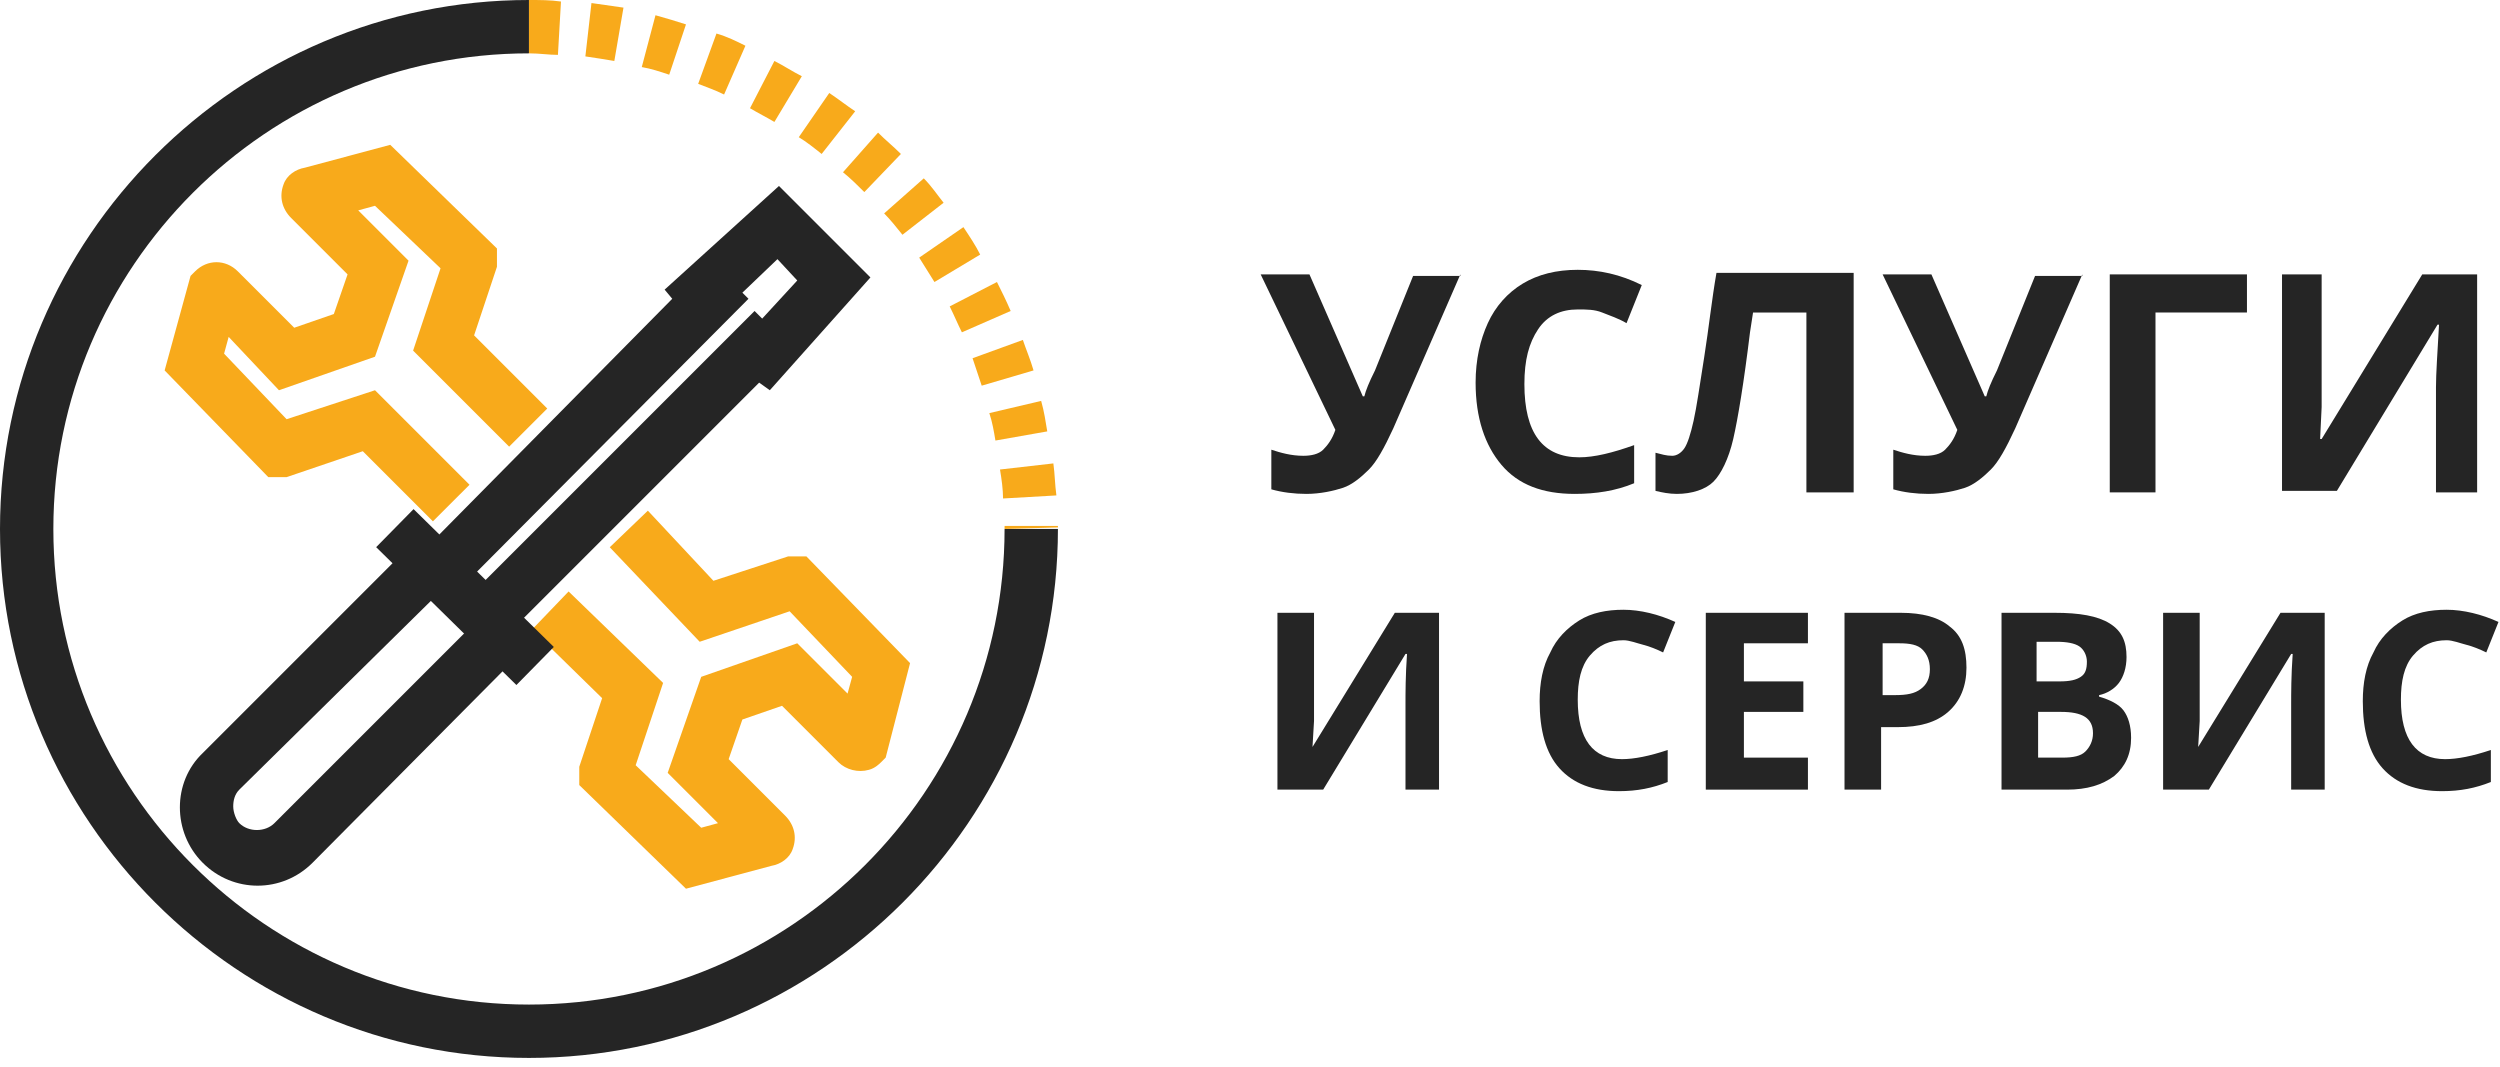 <svg width="164" height="70" viewBox="0 0 164 70" fill="none" xmlns="http://www.w3.org/2000/svg">
<path d="M95.8 18L91.4 28.1C90.8 29.4 90.3 30.3 89.8 30.8C89.3 31.3 88.7 31.8 88.1 32C87.5 32.2 86.6 32.4 85.7 32.4C84.9 32.4 84.1 32.3 83.4 32.1V29.5C84 29.7 84.7 29.9 85.5 29.9C86 29.9 86.5 29.8 86.8 29.5C87.1 29.2 87.4 28.8 87.6 28.2L82.7 18H85.9L89.4 26H89.5C89.6 25.6 89.8 25.1 90.2 24.3L92.7 18.1H95.8V18Z" fill="#252525"/>
<path d="M103.5 20.3C102.4 20.3 101.5 20.7 100.9 21.6C100.3 22.5 100 23.6 100 25.2C100 28.4 101.2 30 103.6 30C104.6 30 105.8 29.7 107.2 29.2V31.7C106 32.2 104.7 32.4 103.3 32.4C101.2 32.4 99.6 31.8 98.5 30.5C97.4 29.2 96.8 27.4 96.8 25.1C96.8 23.6 97.1 22.3 97.6 21.2C98.1 20.1 98.9 19.2 99.9 18.6C100.9 18 102.1 17.7 103.5 17.7C104.9 17.7 106.3 18 107.7 18.7L106.7 21.2C106.2 20.9 105.6 20.7 105.1 20.5C104.6 20.3 104.1 20.3 103.5 20.3Z" fill="#252525"/>
<path d="M121.5 32.3H118.5V20.5H115L114.8 21.8C114.4 25.1 114 27.5 113.7 28.8C113.4 30.1 112.9 31.1 112.4 31.6C111.9 32.1 111 32.4 110 32.4C109.5 32.4 109 32.3 108.6 32.2V29.7C109 29.8 109.3 29.9 109.7 29.9C110 29.9 110.3 29.7 110.5 29.4C110.7 29.1 110.9 28.5 111.1 27.6C111.3 26.7 111.5 25.3 111.8 23.4C112.1 21.5 112.3 19.6 112.6 17.9H121.6V32.3H121.5Z" fill="#252525"/>
<path d="M136.6 18L132.2 28.1C131.6 29.4 131.1 30.3 130.6 30.8C130.1 31.3 129.5 31.8 128.9 32C128.3 32.2 127.4 32.4 126.5 32.4C125.7 32.4 124.9 32.3 124.2 32.1V29.5C124.8 29.7 125.5 29.9 126.3 29.9C126.8 29.9 127.3 29.8 127.6 29.5C127.9 29.2 128.2 28.8 128.4 28.2L123.5 18H126.7L130.2 26H130.3C130.4 25.6 130.6 25.1 131 24.3L133.5 18.1H136.6V18Z" fill="#252525"/>
<path d="M147.4 18V20.5H141.4V32.3H138.4V18H147.4Z" fill="#252525"/>
<path d="M149.6 18H152.3V24.9V26.7L152.2 28.8H152.3L158.9 18H162.5V32.3H159.8V25.4C159.8 24.5 159.9 23.1 160 21.3H159.9L153.3 32.2H149.7V18H149.6Z" fill="#252525"/>
<path d="M84 40.2H86.2V45.8V47.3L86.1 49L91.5 40.2H94.4V51.8H92.2V46.2C92.2 45.5 92.2 44.3 92.3 42.9H92.2L86.8 51.8H83.8V40.2H84Z" fill="#252525"/>
<path d="M106.5 42C105.6 42 104.9 42.3 104.3 43C103.7 43.7 103.5 44.7 103.5 45.9C103.5 48.5 104.5 49.8 106.4 49.8C107.2 49.8 108.2 49.6 109.4 49.2V51.3C108.4 51.7 107.4 51.9 106.2 51.9C104.5 51.9 103.2 51.4 102.3 50.4C101.4 49.4 101 47.9 101 46C101 44.8 101.2 43.7 101.7 42.8C102.1 41.9 102.8 41.2 103.6 40.7C104.4 40.2 105.4 40 106.5 40C107.6 40 108.8 40.3 109.9 40.8L109.1 42.8C108.7 42.6 108.2 42.4 107.8 42.3C107.4 42.2 106.9 42 106.5 42Z" fill="#252525"/>
<path d="M118.6 51.8H111.9V40.2H118.6V42.2H114.4V44.7H118.3V46.7H114.4V49.7H118.6V51.8Z" fill="#252525"/>
<path d="M129 43.8C129 45 128.6 46 127.8 46.7C127 47.4 125.9 47.7 124.5 47.7H123.4V51.8H121V40.2H124.7C126.1 40.2 127.2 40.5 127.9 41.1C128.7 41.7 129 42.6 129 43.8ZM123.5 45.6H124.3C125.1 45.6 125.6 45.5 126 45.2C126.4 44.9 126.6 44.5 126.6 43.9C126.6 43.3 126.4 42.9 126.1 42.6C125.8 42.3 125.3 42.2 124.6 42.2H123.5V45.6Z" fill="#252525"/>
<path d="M131.2 40.2H134.8C136.4 40.2 137.6 40.4 138.4 40.9C139.2 41.4 139.5 42.1 139.5 43.1C139.5 43.8 139.3 44.4 139 44.8C138.7 45.2 138.2 45.5 137.7 45.6V45.7C138.4 45.9 139 46.2 139.3 46.6C139.6 47 139.8 47.6 139.8 48.4C139.8 49.5 139.4 50.3 138.7 50.9C137.9 51.5 136.9 51.8 135.6 51.8H131.3V40.2H131.2ZM133.7 44.7H135.1C135.8 44.7 136.2 44.6 136.5 44.4C136.8 44.2 136.9 43.9 136.9 43.4C136.9 43 136.7 42.6 136.4 42.4C136.1 42.2 135.6 42.1 134.9 42.1H133.6V44.7H133.7ZM133.7 46.7V49.7H135.3C136 49.7 136.5 49.6 136.8 49.3C137.1 49 137.3 48.6 137.3 48.1C137.3 47.1 136.6 46.7 135.2 46.7H133.7Z" fill="#252525"/>
<path d="M142.1 40.2H144.3V45.8V47.3L144.2 49L149.6 40.2H152.5V51.8H150.3V46.2C150.3 45.5 150.3 44.3 150.4 42.9H150.3L144.9 51.8H141.9V40.2H142.1Z" fill="#252525"/>
<path d="M160.5 42C159.6 42 158.9 42.3 158.3 43C157.7 43.7 157.5 44.7 157.5 45.9C157.5 48.5 158.5 49.8 160.4 49.8C161.2 49.8 162.2 49.6 163.4 49.2V51.3C162.4 51.7 161.4 51.9 160.2 51.9C158.5 51.9 157.2 51.4 156.3 50.4C155.4 49.4 155 47.9 155 46C155 44.8 155.2 43.7 155.7 42.8C156.1 41.9 156.8 41.2 157.6 40.7C158.4 40.2 159.4 40 160.5 40C161.6 40 162.8 40.3 163.9 40.8L163.1 42.8C162.7 42.6 162.2 42.4 161.8 42.3C161.4 42.2 160.9 42 160.5 42Z" fill="#252525"/>
<path d="M28.4 34.2L23.8 29.6L18.8 31.3H17.6L10.8 24.3L12.5 18.1L12.8 17.8C13.2 17.4 13.7 17.2 14.2 17.2C14.7 17.2 15.2 17.4 15.6 17.8L19.3 21.5L21.9 20.6L22.8 18L19.1 14.3C18.5 13.7 18.3 12.9 18.6 12.1C18.8 11.5 19.4 11.1 20 11L25.6 9.5L32.6 16.3V17.5L31.1 22L35.9 26.8L33.4 29.3L27.1 23L28.9 17.6L24.6 13.5L23.5 13.8L26.8 17.1L24.6 23.4L18.3 25.6L15 22.1L14.7 23.2L18.8 27.5L24.6 25.6L30.8 31.8L28.4 34.2Z" fill="#F8AA1B"/>
<path d="M45 58.3L38 51.5V50.3L39.5 45.8L34.9 41.3L37.3 38.8L43.5 44.8L41.7 50.2L46 54.3L47.1 54L43.8 50.7L46 44.4L52.3 42.2L55.6 45.5L55.9 44.4L51.8 40.1L45.9 42.1L40 35.9L42.5 33.5L46.8 38.1L51.7 36.5H52.9L59.7 43.5L58.1 49.7L57.8 50C57.7 50.1 57.4 50.4 57 50.5C56.3 50.7 55.5 50.5 55 50L51.3 46.3L48.7 47.2L47.8 49.8L51.5 53.5C52.1 54.1 52.3 54.9 52 55.7C51.8 56.3 51.2 56.7 50.6 56.8L45 58.3Z" fill="#F8AA1B"/>
<path d="M27.13 33.398L24.676 35.894L33.876 44.937L36.33 42.441L27.13 33.398Z" fill="#252525"/>
<path d="M32.9 42L30.4 39.5L49.5 20.4L50 20.9L52.3 18.4L51 17L48.7 19.2L49.1 19.6L29.9 38.9L27.4 36.5L44.1 19.6L43.6 19L51.1 12.2L57.1 18.2L50.5 25.6L49.8 25.1L32.9 42Z" fill="#252525"/>
<path d="M16.9 58.1C15.6 58.1 14.3 57.6 13.3 56.6C11.3 54.6 11.3 51.3 13.3 49.4L26.8 35.9L29.3 38.4L15.7 51.8C15.4 52.1 15.3 52.5 15.3 52.9C15.3 53.3 15.5 53.8 15.7 54C16.3 54.6 17.4 54.6 18 54L31.5 40.5L34 43L20.5 56.6C19.5 57.6 18.2 58.1 16.9 58.1Z" fill="#252525"/>
<path d="M34.7 69.4C15.6 69.4 0 53.8 0 34.7C0 15.6 15.6 0 34.7 0V3.5C17.5 3.5 3.5 17.5 3.5 34.7C3.5 51.9 17.5 65.9 34.7 65.9C51.9 65.9 65.9 51.9 65.9 34.7H69.4C69.4 53.8 53.8 69.4 34.7 69.4Z" fill="#252525"/>
<path d="M65.9 34.7V34.5H69.4V34.6L65.9 34.7ZM65.8 32.7C65.8 32.1 65.7 31.4 65.6 30.8L69.1 30.4C69.2 31.1 69.2 31.8 69.3 32.5L65.8 32.7ZM65.3 28.9C65.2 28.3 65.1 27.7 64.9 27.1L68.3 26.3C68.5 27 68.6 27.7 68.7 28.3L65.3 28.9ZM64.4 25.3C64.2 24.7 64 24.1 63.8 23.5L67.1 22.3C67.3 22.9 67.6 23.6 67.8 24.3L64.4 25.3ZM63.1 21.8C62.8 21.2 62.6 20.7 62.3 20.1L65.4 18.5C65.7 19.1 66 19.7 66.3 20.4L63.1 21.8ZM61.3 18.5C61 18 60.6 17.4 60.3 16.9L63.2 14.9C63.6 15.5 64 16.1 64.3 16.7L61.3 18.5ZM59.2 15.4C58.8 14.9 58.4 14.4 58 14L60.6 11.7C61.1 12.2 61.5 12.8 61.9 13.3L59.2 15.4ZM56.7 12.6C56.3 12.2 55.8 11.7 55.3 11.3L57.6 8.7C58.1 9.2 58.6 9.6 59.1 10.1L56.7 12.6ZM53.9 10.1C53.4 9.7 52.9 9.3 52.4 9L54.4 6.1C55 6.5 55.5 6.9 56.1 7.3L53.9 10.1ZM50.8 8C50.3 7.7 49.7 7.4 49.2 7.1L50.8 4C51.4 4.3 52 4.7 52.6 5L50.8 8ZM47.5 6.2C46.9 5.9 46.3 5.7 45.8 5.5L47 2.2C47.7 2.4 48.3 2.7 48.9 3L47.5 6.2ZM43.9 4.9C43.3 4.7 42.7 4.5 42.1 4.4L43 1C43.7 1.2 44.4 1.4 45 1.6L43.9 4.9ZM40.3 4C39.7 3.9 39.1 3.8 38.4 3.7L38.8 0.2C39.5 0.3 40.2 0.4 40.9 0.5L40.3 4ZM36.6 3.6C36 3.6 35.4 3.5 34.7 3.5V0C35.4 0 36.1 0 36.8 0.1L36.6 3.6Z" fill="#F8AA1B"/>
</svg>
